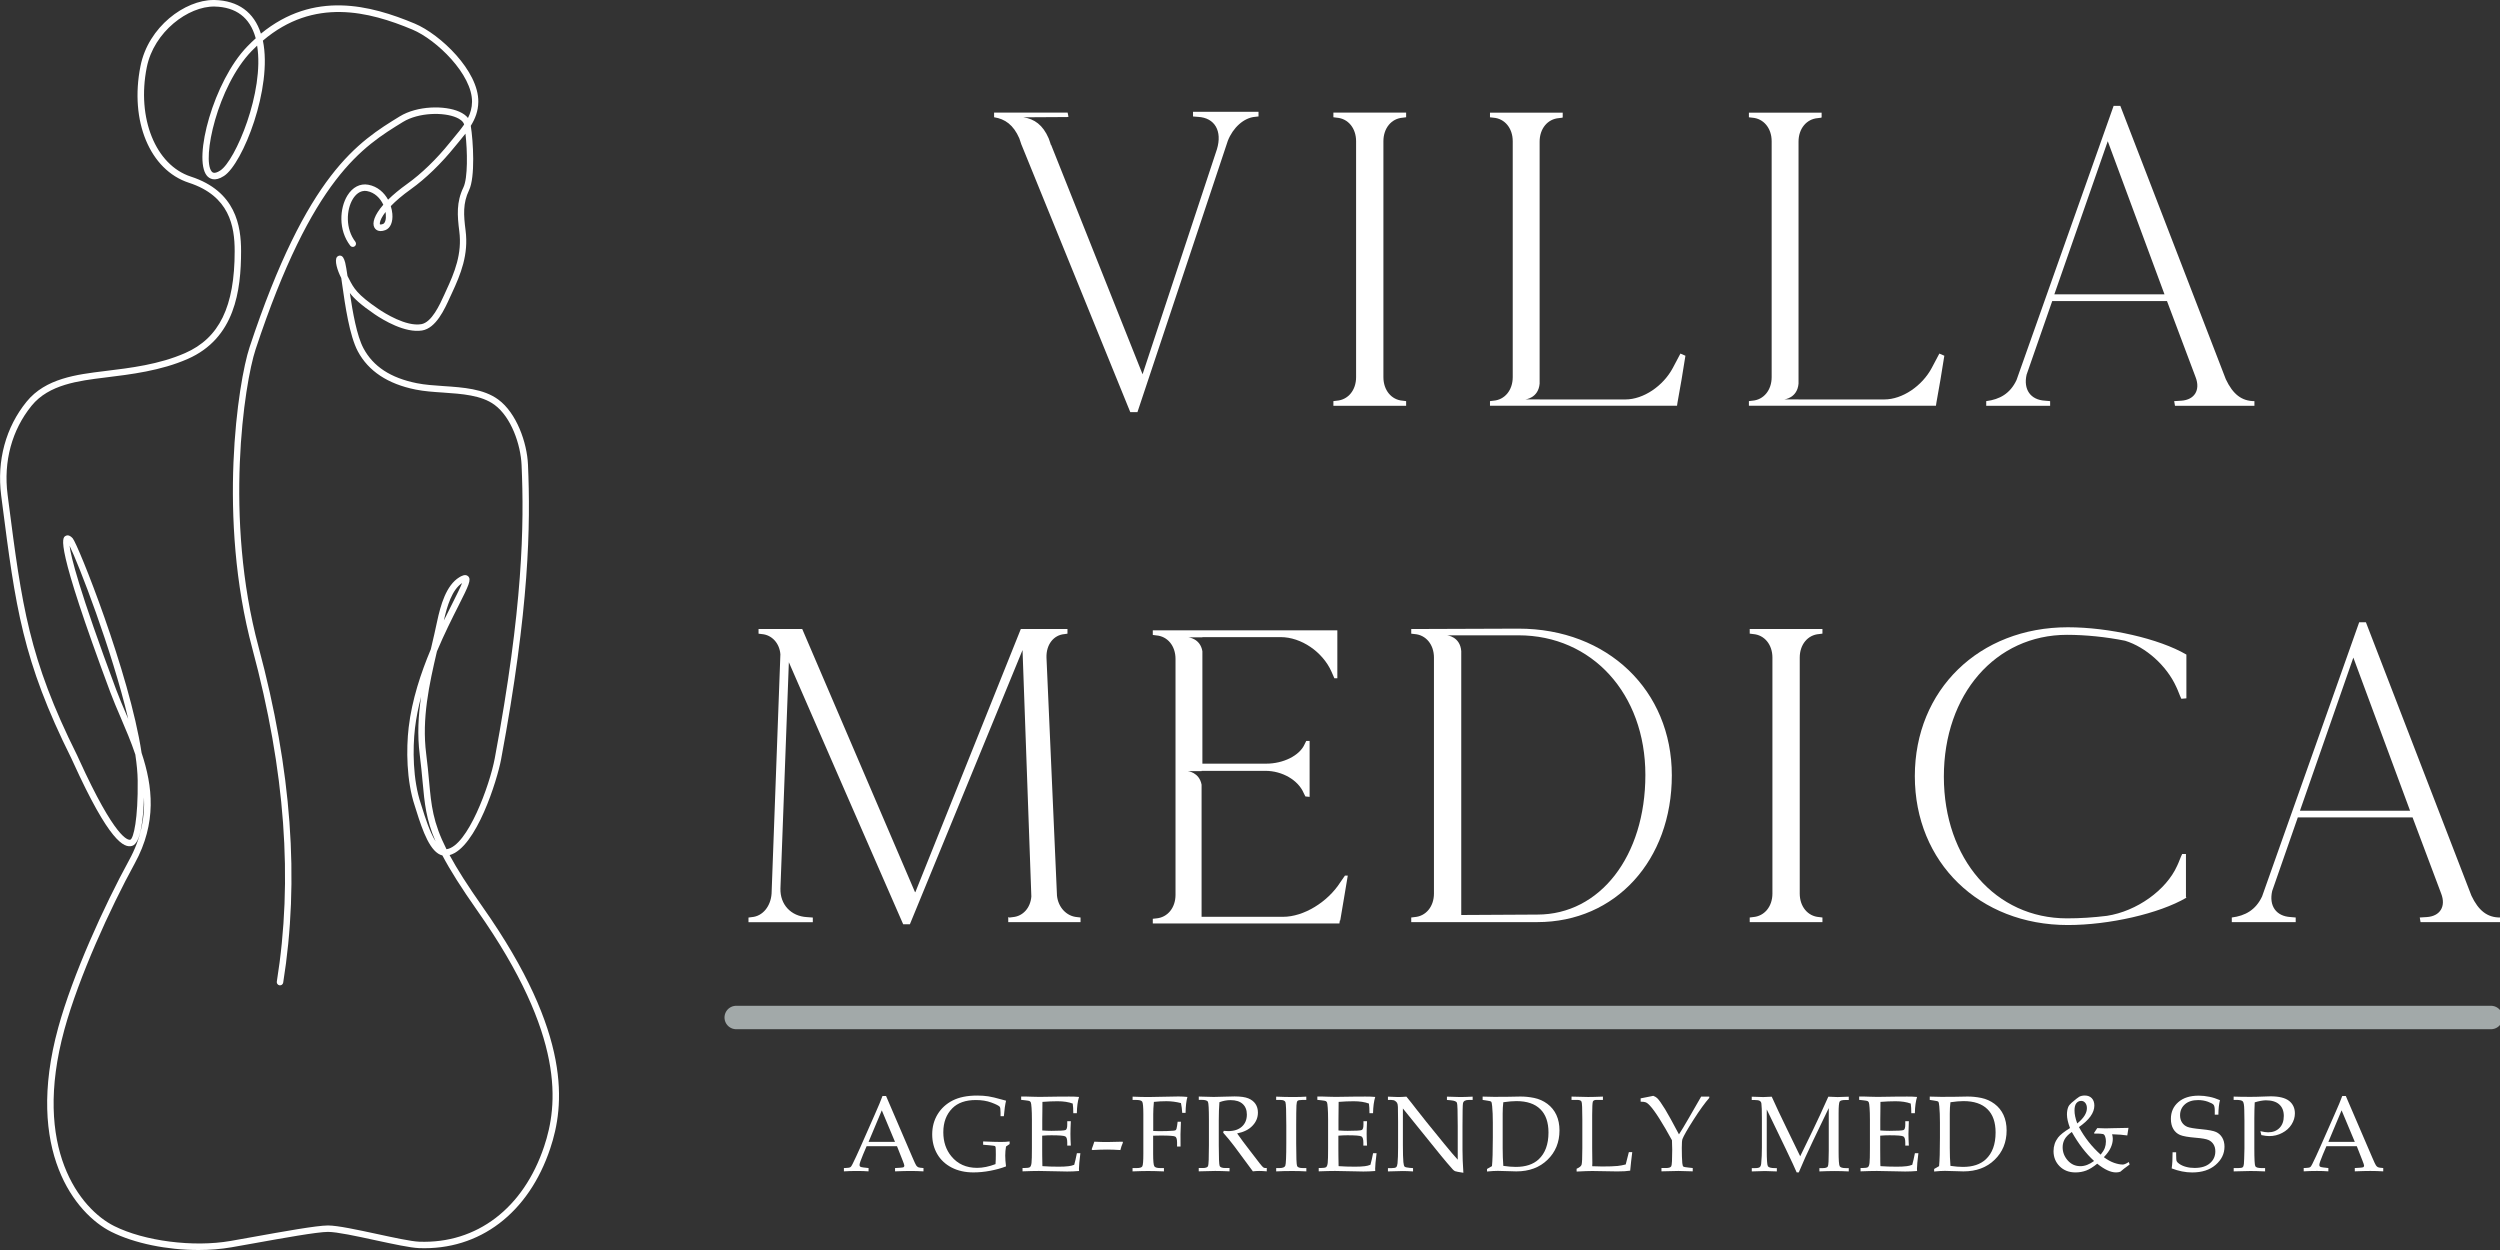 <svg width="160" height="80" viewBox="0 0 160 80" fill="none" xmlns="http://www.w3.org/2000/svg">
<rect x="0" y="0" width="160" height="80" fill="#333333" stroke="none"/>
<g clip-path="url(#clip0)">
<path d="M12.704 80C10.709 80 8.611 79.581 7.119 78.835C4.84 77.695 1.562 73.66 3.725 65.773C4.65 62.399 6.67 57.96 8.261 55.055C9.035 53.642 9.277 52.303 9.214 51.031C9.175 52.413 9.007 53.978 8.451 54.138C7.942 54.283 6.998 53.884 4.669 48.756C4.614 48.638 4.579 48.558 4.562 48.525C1.432 42.249 0.995 38.856 0.125 32.097L0.075 31.704C-0.211 29.479 0.367 27.344 1.705 25.703C2.919 24.21 4.912 23.968 6.67 23.753C8.394 23.544 10.177 23.326 11.842 22.599C14.039 21.638 15.019 19.625 15.019 16.067C15.019 14.475 14.686 12.542 12.088 11.696C9.591 10.884 8.286 7.744 8.991 4.23C9.489 1.713 11.837 0 13.665 0C13.69 0 13.711 0 13.736 0C15.242 0.039 16.263 0.782 16.698 2.154C20.086 -0.62 23.703 0.322 26.541 1.509C28.179 2.195 30.64 4.544 30.612 6.521C30.604 7.114 30.411 7.601 30.13 8.053C30.287 9.036 30.422 11.338 30.02 12.17C29.616 13.01 29.671 13.767 29.797 14.748C29.996 16.293 29.492 17.54 28.911 18.785L28.809 19.005C28.449 19.801 27.904 21.005 27.015 21.151C25.922 21.329 24.532 20.487 23.987 20.118C23.109 19.52 22.668 19.115 22.39 18.752C22.572 19.983 22.836 21.492 23.26 22.285C23.882 23.456 25 24.188 26.676 24.524C27.194 24.629 27.771 24.667 28.383 24.709C29.646 24.794 30.953 24.882 31.889 25.571C33.056 26.427 33.731 28.319 33.791 29.743C33.959 33.607 33.888 38.87 32.068 48.608C31.829 49.888 30.488 54.261 28.773 54.727C29.252 55.616 29.93 56.682 30.898 58.059C36.654 66.244 36.12 70.791 35.217 73.498C33.833 77.645 30.689 80.03 26.811 79.879C26.26 79.857 25.181 79.623 24.039 79.378C22.82 79.113 21.562 78.841 20.992 78.841C20.309 78.841 18.066 79.245 16.26 79.57C15.74 79.664 15.247 79.752 14.818 79.826C14.149 79.942 13.434 80 12.704 80ZM9.062 48.186C9.77 50.312 10.053 52.65 8.625 55.256C7.045 58.139 5.041 62.543 4.124 65.883C2.032 73.512 5.14 77.381 7.306 78.466C9.241 79.433 12.371 79.835 14.749 79.422C15.176 79.347 15.671 79.259 16.189 79.166C18.105 78.821 20.274 78.43 20.992 78.43C21.603 78.43 22.886 78.708 24.127 78.975C25.201 79.207 26.313 79.449 26.827 79.469C30.51 79.606 33.505 77.331 34.826 73.368C35.702 70.747 36.208 66.332 30.56 58.299C29.519 56.817 28.806 55.688 28.314 54.749C27.543 54.57 27.05 53.19 26.646 51.89C26.607 51.764 26.571 51.656 26.544 51.568C26.01 49.968 25.993 47.925 26.156 46.548C26.362 44.791 26.94 43.058 27.571 41.557C27.582 41.508 27.595 41.456 27.606 41.406C27.733 40.866 27.86 40.326 27.972 39.787C28.195 38.732 28.556 37.454 29.398 36.944C29.511 36.876 29.778 36.713 29.957 36.878C30.18 37.085 30.012 37.443 29.335 38.784C28.944 39.558 28.44 40.555 27.964 41.687C27.471 43.796 26.987 45.977 27.276 48.247C27.361 48.908 27.414 49.48 27.46 49.987C27.604 51.554 27.703 52.62 28.575 54.35C29.93 54.168 31.347 50.23 31.664 48.536C33.477 38.837 33.549 33.604 33.381 29.765C33.323 28.438 32.71 26.686 31.647 25.907C30.808 25.29 29.563 25.207 28.358 25.124C27.733 25.083 27.141 25.042 26.599 24.932C24.818 24.574 23.574 23.75 22.899 22.481C22.366 21.475 22.09 19.556 21.892 18.154C21.873 18.027 21.856 17.906 21.84 17.791C21.584 17.303 21.399 16.67 21.562 16.452C21.608 16.389 21.71 16.345 21.79 16.361C21.928 16.386 22.013 16.513 22.093 16.813C22.14 17.014 22.187 17.303 22.239 17.661C22.269 17.719 22.299 17.777 22.327 17.832C22.635 18.438 22.842 18.837 24.226 19.779C24.62 20.046 25.985 20.908 26.957 20.748C27.628 20.638 28.138 19.515 28.443 18.843L28.545 18.617C29.098 17.427 29.58 16.243 29.395 14.805C29.266 13.789 29.203 12.935 29.657 11.996C29.946 11.401 29.919 9.675 29.789 8.554C29.657 8.725 29.519 8.89 29.379 9.061C29.288 9.171 29.195 9.284 29.101 9.397C28.234 10.471 27.24 11.432 26.302 12.104C25.743 12.503 25.319 12.869 25.011 13.191C25.063 13.357 25.096 13.522 25.11 13.682C25.157 14.205 24.986 14.604 24.667 14.726C24.188 14.907 24.003 14.646 23.959 14.56C23.805 14.271 23.959 13.759 24.532 13.103C24.336 12.682 23.981 12.321 23.494 12.23C23.023 12.142 22.721 12.508 22.583 12.734C22.159 13.426 22.101 14.64 22.743 15.472C22.811 15.563 22.795 15.692 22.704 15.761C22.613 15.83 22.484 15.813 22.415 15.722C21.639 14.712 21.741 13.318 22.231 12.517C22.561 11.98 23.048 11.726 23.571 11.823C24.163 11.933 24.584 12.321 24.837 12.781C25.154 12.467 25.561 12.126 26.062 11.768C26.971 11.118 27.937 10.184 28.779 9.138C28.872 9.022 28.966 8.909 29.06 8.796C29.294 8.513 29.517 8.245 29.704 7.97C29.651 7.758 29.415 7.612 29.222 7.527C28.405 7.166 26.797 7.191 25.795 7.802C23.213 9.386 19.998 11.357 16.359 22.357C15.633 24.554 14.328 33.152 16.547 41.403C18.663 49.282 19.181 56.31 18.124 62.89C18.105 63.002 18 63.08 17.887 63.06C17.774 63.041 17.697 62.936 17.716 62.824C18.765 56.302 18.25 49.329 16.15 41.511C13.907 33.166 15.234 24.455 15.971 22.227C19.657 11.085 22.944 9.069 25.583 7.449C26.709 6.758 28.462 6.736 29.393 7.147C29.638 7.257 29.828 7.392 29.951 7.551C30.108 7.237 30.205 6.901 30.21 6.519C30.232 4.773 27.945 2.542 26.392 1.892C23.626 0.735 20.095 -0.182 16.825 2.6C17.455 5.615 15.539 10.476 14.336 11.261C13.725 11.66 13.387 11.421 13.238 11.242C12.338 10.151 13.678 5.194 15.817 2.983C15.999 2.795 16.18 2.619 16.365 2.454C16.359 2.435 16.354 2.418 16.351 2.399C15.988 1.118 15.107 0.452 13.736 0.419C12.057 0.386 9.847 2.03 9.393 4.31C8.743 7.562 9.954 10.567 12.214 11.302C15.096 12.239 15.429 14.469 15.429 16.067C15.429 18.587 15.041 21.649 12.005 22.976C10.287 23.728 8.391 23.959 6.72 24.163C5.038 24.37 3.133 24.601 2.024 25.964C0.758 27.52 0.213 29.539 0.486 31.654L0.535 32.045C1.402 38.759 1.837 42.127 4.936 48.34C4.953 48.373 4.991 48.459 5.049 48.586C7.383 53.719 8.201 53.779 8.341 53.741C8.548 53.661 8.842 52.403 8.812 49.949C8.806 49.459 8.751 48.9 8.661 48.291C8.388 47.47 8.047 46.68 7.722 45.917C7.482 45.358 7.254 44.826 7.059 44.303C3.489 34.73 3.978 34.433 4.188 34.303C4.284 34.243 4.444 34.221 4.653 34.452C4.986 34.827 8.289 43.069 9.062 48.186ZM26.948 44.598C26.775 45.253 26.64 45.922 26.56 46.592C26.404 47.925 26.417 49.899 26.932 51.433C26.962 51.521 26.995 51.634 27.037 51.764C27.185 52.24 27.496 53.242 27.879 53.851C27.268 52.444 27.174 51.43 27.045 50.023C26.998 49.519 26.946 48.949 26.863 48.296C26.701 47.032 26.772 45.801 26.948 44.598ZM4.452 34.926C4.537 35.62 5.046 37.735 7.444 44.163C7.637 44.678 7.862 45.204 8.099 45.757C8.135 45.84 8.171 45.922 8.206 46.005C7.147 41.541 5.011 36.058 4.452 34.926ZM29.574 37.316C28.93 37.738 28.611 38.79 28.407 39.712C28.605 39.302 28.795 38.93 28.963 38.597C29.208 38.107 29.462 37.603 29.574 37.316ZM24.675 13.566C24.446 13.864 24.334 14.1 24.311 14.263C24.303 14.329 24.314 14.356 24.317 14.362C24.325 14.367 24.386 14.381 24.515 14.334C24.647 14.285 24.722 14.029 24.691 13.712C24.689 13.665 24.683 13.616 24.675 13.566ZM16.456 2.919C16.337 3.029 16.222 3.145 16.104 3.266C13.912 5.533 12.911 10.203 13.546 10.975C13.59 11.027 13.706 11.167 14.1 10.911C15.055 10.292 16.938 5.874 16.456 2.919Z" fill="white"/>
<path d="M80.545 7.155V7.452L80.33 7.477C79.604 7.532 78.905 8.176 78.58 9.013L72.797 26.375H72.337L65.379 9.27H65.376L65.235 8.851C64.858 7.989 64.322 7.612 63.622 7.504V7.207H68.329L68.382 7.477L68.28 7.491L65.502 7.507C66.202 7.614 66.741 7.992 67.115 8.854L67.212 9.129L67.256 9.272H67.272L73.124 23.954L77.883 9.553C78.236 8.394 77.751 7.535 76.675 7.48L76.353 7.455V7.157H80.545V7.155Z" fill="white"/>
<path d="M88.538 9.038V24.138C88.538 24.973 89.05 25.593 89.777 25.645L89.992 25.672V25.97H85.337V25.672L85.552 25.645C86.278 25.59 86.79 24.973 86.79 24.138V9.038C86.79 8.204 86.278 7.584 85.552 7.532L85.337 7.504V7.207H89.992V7.504L89.777 7.532C89.05 7.584 88.538 8.204 88.538 9.038Z" fill="white"/>
<path d="M107.867 22.767C107.735 23.654 107.52 24.89 107.357 25.78L107.33 25.967H95.359V25.672L95.574 25.645C96.3 25.593 96.815 24.973 96.815 24.138V9.038C96.815 8.207 96.303 7.584 95.574 7.532L95.359 7.507V7.21H100.014V7.507L99.989 7.532L99.774 7.559C99.047 7.615 98.536 8.231 98.536 9.066V24.552C98.456 25.488 97.622 25.562 97.622 25.562H98.536V25.565H104.024C105.18 25.565 106.446 24.703 107.063 23.544L107.547 22.629C107.545 22.632 107.759 22.715 107.867 22.767Z" fill="white"/>
<path d="M124.437 22.767C124.305 23.654 124.09 24.89 123.928 25.78L123.901 25.967H111.93V25.672L112.144 25.645C112.871 25.593 113.386 24.973 113.386 24.138V9.038C113.386 8.207 112.874 7.584 112.144 7.532L111.93 7.507V7.21H116.584V7.507L116.559 7.532L116.345 7.559C115.618 7.615 115.106 8.231 115.106 9.066V24.552C115.026 25.488 114.192 25.562 114.192 25.562H115.106V25.565H120.595C121.751 25.565 123.017 24.703 123.634 23.544L124.118 22.629C124.115 22.632 124.33 22.715 124.437 22.767Z" fill="white"/>
<path d="M144.283 25.672V25.97H139.199L139.147 25.672L139.604 25.645C140.438 25.59 140.842 24.973 140.518 24.138L138.687 19.267H131.343L129.703 23.976C129.488 24.918 129.945 25.593 130.886 25.645L131.208 25.672V25.97H127.118V25.672C127.98 25.565 128.651 25.188 129.056 24.326L135.271 6.777H135.701L142.453 24.273C142.912 25.243 143.477 25.672 144.283 25.672ZM138.527 18.837L134.897 9.038L131.478 18.837H138.527Z" fill="white"/>
<path d="M69.155 58.72V59.017H64.528V58.695L64.608 58.723L64.823 58.695C65.467 58.64 65.951 58.103 66.006 57.376L65.442 41.604L58.233 59.152H57.803C55.356 53.581 52.934 47.982 50.487 42.383L49.948 56.864C49.92 57.886 50.619 58.64 51.643 58.695L52.02 58.723V59.02H47.903V58.723L48.117 58.695C48.816 58.64 49.328 57.996 49.381 57.189L49.945 41.874C49.89 41.174 49.408 40.635 48.761 40.582L48.547 40.555V40.257H51.343L58.552 57.079L58.58 57.106L65.332 40.257H68.318V40.555L68.131 40.582C67.432 40.637 66.948 41.254 66.975 42.089L67.647 57.324C67.726 58.078 68.266 58.643 68.938 58.695L69.155 58.72Z" fill="white"/>
<path d="M86.259 56.032C86.127 56.864 85.91 58.078 85.775 58.91H85.75L85.722 59.1H73.779V58.802L73.994 58.778C74.718 58.722 75.233 58.103 75.233 57.271V42.171C75.233 41.334 74.721 40.717 73.994 40.665L73.779 40.637V40.343H85.59V43.41H85.4L85.213 42.981C84.646 41.714 83.275 40.775 81.957 40.775H76.953V40.789H76.053C76.053 40.789 76.818 40.855 76.953 41.681V48.874H81.043C82.119 48.874 83.171 48.365 83.493 47.635L83.6 47.42H83.815V51L83.545 50.973L83.438 50.758C83.085 49.926 82.064 49.334 80.988 49.334H76.901V49.351H76.009C76.009 49.351 76.752 49.417 76.901 50.218V58.676H82.119C83.438 58.676 84.971 57.731 85.778 56.47L86.075 56.04H86.259V56.032Z" fill="white"/>
<path d="M106.997 49.621C106.997 55.06 103.394 59.015 98.39 59.015H90.319V58.72L90.534 58.693C91.258 58.64 91.773 58.02 91.773 57.186V42.086C91.773 41.254 91.261 40.632 90.534 40.58L90.319 40.555V40.258L97.181 40.233C102.885 40.23 106.997 44.185 106.997 49.621ZM105.304 49.596C105.304 44.399 101.885 40.66 97.181 40.66H92.609C92.609 40.66 93.446 40.731 93.52 41.67V58.56L98.39 58.533C102.4 58.533 105.304 54.793 105.304 49.596Z" fill="white"/>
<path d="M115.183 42.086V57.186C115.183 58.02 115.695 58.64 116.422 58.693L116.636 58.72V59.017H111.982V58.72L112.197 58.693C112.923 58.637 113.435 58.02 113.435 57.186V42.086C113.435 41.252 112.923 40.632 112.197 40.58L111.982 40.552V40.255H116.636V40.552L116.422 40.58C115.695 40.632 115.183 41.252 115.183 42.086Z" fill="white"/>
<path d="M124.407 49.704C124.407 54.98 127.715 58.775 132.29 58.775C133.124 58.775 133.986 58.72 134.845 58.613C136.755 58.318 138.638 56.971 139.337 55.41C139.444 55.195 139.551 54.873 139.659 54.655H139.901V57.406L139.929 57.453C138.181 58.475 134.979 59.202 132.343 59.202C126.667 59.202 122.549 55.192 122.549 49.673C122.549 44.154 126.664 40.145 132.343 40.145C134.979 40.145 138.181 40.872 139.929 41.893V44.694L139.606 44.722C139.499 44.507 139.392 44.185 139.284 43.967C138.665 42.593 137.322 41.409 136.003 41.007C134.792 40.764 133.474 40.629 132.29 40.629C127.715 40.632 124.407 44.427 124.407 49.704Z" fill="white"/>
<path d="M160 58.72V59.017H154.916L154.864 58.72L155.321 58.692C156.155 58.637 156.559 58.02 156.234 57.186L154.404 52.314H147.06L145.42 57.023C145.205 57.965 145.662 58.64 146.603 58.692L146.925 58.72V59.017H142.835V58.72C143.697 58.612 144.368 58.235 144.773 57.373L150.988 39.825H151.418L158.17 57.321C158.629 58.29 159.193 58.72 160 58.72ZM154.244 51.885L150.614 42.086L147.198 51.885H154.244Z" fill="white"/>
<path d="M57.407 73.356H55.464L55.235 73.895C55.084 74.254 55.01 74.474 55.01 74.554C55.01 74.606 55.023 74.642 55.051 74.664C55.078 74.686 55.15 74.705 55.266 74.719L55.588 74.755V74.967C55.373 74.95 55.131 74.942 54.861 74.942C54.539 74.942 54.255 74.95 54.01 74.967V74.755L54.112 74.752C54.269 74.746 54.371 74.73 54.418 74.702C54.465 74.675 54.511 74.606 54.564 74.496C54.723 74.174 54.886 73.824 55.051 73.449L55.976 71.353C56.221 70.797 56.391 70.395 56.479 70.144H56.708L58.409 74.102C58.525 74.372 58.599 74.532 58.637 74.587C58.676 74.642 58.72 74.68 58.77 74.705C58.819 74.727 58.929 74.744 59.103 74.755V74.967C58.811 74.95 58.533 74.942 58.269 74.942C58.021 74.942 57.693 74.95 57.283 74.967V74.755L57.616 74.735C57.735 74.727 57.806 74.713 57.828 74.7C57.861 74.675 57.878 74.644 57.878 74.606C57.878 74.565 57.845 74.46 57.776 74.289L57.407 73.356ZM55.588 73.08H57.28L56.435 71.062L55.588 73.08Z" fill="white"/>
<path d="M64.385 73.377C64.352 73.564 64.335 73.757 64.335 73.952C64.335 74.159 64.352 74.39 64.385 74.649C64.088 74.765 63.749 74.858 63.375 74.93C63 75.001 62.64 75.034 62.298 75.034C61.77 75.034 61.305 74.93 60.906 74.723C60.507 74.517 60.198 74.228 59.983 73.859C59.769 73.49 59.661 73.071 59.661 72.603C59.661 72.118 59.777 71.689 60.008 71.311C60.239 70.934 60.562 70.639 60.972 70.43C61.385 70.221 61.905 70.116 62.538 70.116C62.797 70.116 63.033 70.132 63.251 70.165C63.468 70.199 63.752 70.267 64.101 70.367L64.388 70.444C64.33 70.68 64.28 71.014 64.247 71.438H64.035V71.215C64.035 70.995 64.016 70.865 63.98 70.829C63.914 70.758 63.735 70.669 63.446 70.562C63.157 70.455 62.827 70.402 62.455 70.402C61.797 70.402 61.294 70.579 60.944 70.934C60.564 71.32 60.372 71.829 60.372 72.462C60.372 73.071 60.542 73.586 60.886 74.002C61.288 74.495 61.839 74.743 62.535 74.743C62.898 74.743 63.292 74.663 63.713 74.503C63.727 74.313 63.733 74.112 63.733 73.9C63.733 73.624 63.727 73.465 63.719 73.424C63.711 73.382 63.694 73.355 63.669 73.344C63.647 73.333 63.529 73.316 63.317 73.297L62.92 73.264V73.052C63.432 73.074 63.815 73.085 64.063 73.085C64.278 73.085 64.462 73.074 64.616 73.052V73.22L64.385 73.377Z" fill="white"/>
<path d="M66.7 72.683V73.509L66.702 73.983C66.702 74.28 66.705 74.495 66.713 74.633C67.041 74.657 67.393 74.668 67.768 74.668C68.018 74.668 68.23 74.657 68.401 74.635C68.511 74.622 68.626 74.594 68.75 74.547C68.805 74.349 68.863 74.104 68.921 73.806H69.144C69.083 74.299 69.053 74.627 69.053 74.792L69.059 74.944C68.8 74.966 68.547 74.977 68.299 74.977L67.77 74.966C67.187 74.949 66.76 74.941 66.488 74.941C66.226 74.941 65.877 74.949 65.442 74.966V74.754H65.546C65.742 74.754 65.863 74.734 65.915 74.696C65.965 74.657 66.001 74.569 66.017 74.426C66.034 74.286 66.042 73.974 66.042 73.493V71.647C66.042 71.344 66.034 71.097 66.02 70.904C66.006 70.711 65.99 70.595 65.973 70.559C65.956 70.524 65.932 70.493 65.901 70.474C65.871 70.455 65.775 70.436 65.612 70.419L65.354 70.391V70.18H65.717L66.072 70.191C66.27 70.199 66.422 70.201 66.526 70.201L67.817 70.182L68.428 70.18C68.637 70.177 68.847 70.185 69.059 70.204C68.973 70.471 68.926 70.816 68.918 71.243H68.69C68.69 70.995 68.679 70.791 68.654 70.628C68.39 70.529 68.065 70.48 67.68 70.48C67.371 70.48 67.052 70.493 66.716 70.521C66.719 70.73 66.716 70.942 66.711 71.152L66.705 71.669V72.35C66.928 72.366 67.124 72.374 67.294 72.374C67.828 72.374 68.128 72.355 68.2 72.319C68.271 72.284 68.304 72.168 68.304 71.975V71.757H68.533C68.516 72.096 68.508 72.366 68.508 72.567C68.508 72.779 68.516 73.033 68.533 73.319H68.304V73.124C68.304 72.909 68.263 72.776 68.178 72.73C68.095 72.683 67.798 72.658 67.289 72.658C67.096 72.658 66.901 72.666 66.7 72.683Z" fill="white"/>
<path d="M69.909 73.603L69.865 73.556C69.931 73.385 69.989 73.223 70.036 73.068C70.363 73.085 70.636 73.09 70.853 73.09C71.032 73.09 71.362 73.082 71.841 73.068L71.869 73.118C71.794 73.289 71.74 73.451 71.704 73.603C71.395 73.583 71.115 73.572 70.856 73.572C70.567 73.572 70.25 73.583 69.909 73.603Z" fill="white"/>
<path d="M73.801 72.683V73.837C73.801 74.296 73.826 74.564 73.876 74.641C73.925 74.718 74.049 74.756 74.253 74.756H74.492V74.969C74.066 74.952 73.727 74.944 73.474 74.944C73.218 74.944 72.887 74.952 72.483 74.969V74.756H72.752C72.945 74.756 73.064 74.721 73.108 74.646C73.152 74.572 73.174 74.302 73.174 73.837V71.3C73.174 70.846 73.149 70.581 73.102 70.507C73.055 70.433 72.929 70.397 72.728 70.397H72.486V70.185C72.857 70.201 73.193 70.21 73.49 70.21L75.422 70.174C75.623 70.174 75.813 70.185 75.995 70.204C75.924 70.444 75.885 70.782 75.877 71.223H75.662C75.648 70.989 75.621 70.782 75.582 70.598C75.274 70.518 74.966 70.477 74.652 70.477C74.379 70.477 74.109 70.49 73.848 70.521C73.82 70.813 73.807 71.077 73.807 71.314V72.382C73.942 72.391 74.074 72.394 74.203 72.394C74.539 72.394 74.834 72.385 75.087 72.366C75.172 72.361 75.23 72.344 75.26 72.311C75.29 72.278 75.315 72.192 75.334 72.049L75.368 71.793H75.579C75.56 72.204 75.552 72.468 75.552 72.584L75.555 73.377H75.332V73.118C75.332 72.911 75.293 72.787 75.213 72.74C75.133 72.697 74.834 72.674 74.313 72.674C74.167 72.672 73.997 72.674 73.801 72.683Z" fill="white"/>
<path d="M79.177 72.54C79.397 72.856 79.67 73.222 79.995 73.641L80.639 74.478C80.754 74.622 80.829 74.704 80.867 74.724C80.906 74.743 80.944 74.754 80.985 74.754H81.073V74.966C80.886 74.949 80.724 74.941 80.586 74.941C80.46 74.941 80.325 74.949 80.184 74.966L78.995 73.358C78.772 73.063 78.536 72.774 78.282 72.49L78.316 72.374C78.445 72.385 78.541 72.391 78.605 72.391C78.979 72.391 79.271 72.294 79.483 72.102C79.695 71.909 79.799 71.65 79.799 71.328C79.799 71.039 79.708 70.813 79.529 70.65C79.35 70.488 79.092 70.408 78.753 70.408C78.519 70.408 78.282 70.452 78.043 70.54C78.015 70.895 78.002 71.278 78.002 71.683V73.308C78.002 74.098 78.021 74.539 78.059 74.624C78.098 74.71 78.222 74.754 78.428 74.754H78.69V74.966C78.318 74.949 78.01 74.941 77.765 74.941C77.572 74.941 77.223 74.949 76.719 74.966V74.754H76.972C77.165 74.754 77.278 74.713 77.316 74.627C77.352 74.544 77.371 74.101 77.371 73.3V71.683C77.371 70.989 77.349 70.598 77.308 70.515C77.267 70.433 77.132 70.391 76.903 70.391H76.722V70.179C77.137 70.196 77.457 70.204 77.677 70.204C77.826 70.204 78.037 70.199 78.316 70.188C78.638 70.177 78.869 70.171 79.012 70.171C79.4 70.171 79.695 70.213 79.893 70.295C80.094 70.378 80.245 70.496 80.35 70.65C80.454 70.805 80.507 70.989 80.507 71.204C80.507 71.521 80.394 71.799 80.165 72.041C79.939 72.286 79.609 72.451 79.177 72.54Z" fill="white"/>
<path d="M81.674 74.756H81.885C82.095 74.756 82.219 74.707 82.26 74.605C82.301 74.503 82.323 74.021 82.323 73.156V72.016C82.323 71.121 82.304 70.625 82.268 70.535C82.232 70.444 82.125 70.397 81.946 70.397H81.674V70.185C82.045 70.201 82.414 70.21 82.777 70.21C83.08 70.21 83.355 70.201 83.603 70.185V70.397H83.344C83.185 70.397 83.085 70.416 83.044 70.455C83.003 70.493 82.981 70.59 82.973 70.744C82.962 70.984 82.956 71.41 82.956 72.025V73.184C82.956 74.057 82.975 74.536 83.014 74.624C83.052 74.712 83.174 74.756 83.383 74.756H83.606V74.969C83.331 74.952 83.028 74.944 82.703 74.944C82.323 74.944 81.982 74.952 81.676 74.969V74.756H81.674Z" fill="white"/>
<path d="M85.656 72.683V73.509L85.659 73.983C85.659 74.28 85.662 74.495 85.67 74.633C85.998 74.657 86.35 74.668 86.724 74.668C86.975 74.668 87.187 74.657 87.357 74.635C87.468 74.622 87.583 74.594 87.707 74.547C87.762 74.349 87.82 74.104 87.878 73.806H88.101C88.04 74.299 88.01 74.627 88.01 74.792L88.015 74.944C87.757 74.966 87.503 74.977 87.255 74.977L86.727 74.966C86.144 74.949 85.717 74.941 85.444 74.941C85.183 74.941 84.833 74.949 84.398 74.966V74.754H84.503C84.698 74.754 84.82 74.734 84.872 74.696C84.921 74.657 84.957 74.569 84.974 74.426C84.99 74.286 84.998 73.974 84.998 73.493V71.647C84.998 71.344 84.99 71.097 84.976 70.904C84.963 70.711 84.946 70.595 84.93 70.559C84.913 70.524 84.888 70.493 84.858 70.474C84.828 70.455 84.731 70.436 84.569 70.419L84.31 70.391V70.18H84.674L85.029 70.191C85.227 70.199 85.378 70.201 85.483 70.201L86.774 70.182L87.385 70.18C87.594 70.177 87.803 70.185 88.015 70.204C87.93 70.471 87.883 70.816 87.875 71.243H87.646C87.646 70.995 87.635 70.791 87.611 70.628C87.346 70.529 87.022 70.48 86.636 70.48C86.328 70.48 86.009 70.493 85.673 70.521C85.676 70.73 85.673 70.942 85.667 71.152L85.662 71.669V72.35C85.885 72.366 86.08 72.374 86.251 72.374C86.785 72.374 87.085 72.355 87.156 72.319C87.228 72.284 87.261 72.168 87.261 71.975V71.757H87.49C87.473 72.096 87.465 72.366 87.465 72.567C87.465 72.779 87.473 73.033 87.49 73.319H87.255V73.124C87.255 72.909 87.214 72.776 87.129 72.73C87.046 72.683 86.749 72.658 86.24 72.658C86.053 72.658 85.857 72.666 85.656 72.683Z" fill="white"/>
<path d="M89.785 70.942V73.266C89.785 73.795 89.796 74.164 89.816 74.374C89.832 74.533 89.857 74.63 89.895 74.665C89.934 74.701 90.041 74.726 90.218 74.743L90.435 74.759V74.971C90.19 74.955 89.97 74.946 89.772 74.946C89.634 74.946 89.32 74.955 88.828 74.971V74.759H89.07C89.216 74.759 89.309 74.74 89.356 74.699C89.4 74.657 89.428 74.577 89.441 74.459C89.466 74.211 89.477 73.878 89.477 73.454V71.782C89.477 71.468 89.474 71.157 89.466 70.851C89.461 70.722 89.444 70.634 89.414 70.584C89.383 70.537 89.34 70.493 89.282 70.455C89.224 70.416 89.141 70.397 89.037 70.397H88.828V70.185C89.111 70.201 89.329 70.21 89.48 70.21C89.642 70.21 89.818 70.201 90.011 70.185C90.234 70.455 90.441 70.719 90.639 70.978C90.834 71.234 91.038 71.493 91.25 71.752L92.398 73.165C92.813 73.671 93.111 74.024 93.295 74.219V72.06C93.295 71.157 93.278 70.664 93.245 70.579C93.212 70.493 93.083 70.441 92.857 70.419L92.604 70.397V70.185C92.965 70.201 93.245 70.21 93.444 70.21C93.653 70.21 93.92 70.201 94.25 70.185V70.397H93.991C93.782 70.397 93.664 70.466 93.631 70.606C93.611 70.697 93.6 71.19 93.6 72.079V73.594C93.6 74.002 93.617 74.489 93.656 75.057C93.35 75.01 93.174 74.977 93.124 74.955C93.075 74.933 93.028 74.897 92.984 74.85C92.736 74.575 92.475 74.269 92.202 73.933L89.785 70.942Z" fill="white"/>
<path d="M95.486 74.632C95.521 74.285 95.541 73.677 95.541 72.809V71.835C95.541 71.435 95.527 71.091 95.499 70.802C95.483 70.634 95.464 70.537 95.436 70.51C95.411 70.482 95.318 70.457 95.158 70.436L94.888 70.394V70.182C95.257 70.193 95.508 70.199 95.634 70.199L96.537 70.193L97.272 70.179C97.567 70.174 97.872 70.204 98.183 70.267C98.494 70.331 98.778 70.457 99.031 70.645C99.284 70.835 99.477 71.072 99.609 71.358C99.741 71.644 99.807 71.975 99.807 72.347C99.807 73.104 99.551 73.732 99.042 74.225C98.533 74.721 97.867 74.969 97.043 74.969L96.631 74.957C96.226 74.941 95.97 74.936 95.86 74.936C95.678 74.936 95.447 74.949 95.169 74.977V74.814L95.486 74.632ZM96.212 74.616C96.515 74.66 96.782 74.682 97.013 74.682C97.641 74.682 98.128 74.52 98.475 74.197C98.893 73.806 99.103 73.234 99.103 72.482C99.103 71.826 98.929 71.328 98.579 70.986C98.23 70.642 97.721 70.471 97.049 70.471C96.815 70.471 96.534 70.496 96.212 70.543C96.185 70.758 96.171 71.003 96.171 71.275V73.473C96.171 73.881 96.185 74.261 96.212 74.616Z" fill="white"/>
<path d="M101.902 74.638C102.122 74.649 102.334 74.655 102.543 74.655C102.964 74.655 103.295 74.644 103.531 74.621C103.696 74.602 103.867 74.572 104.046 74.525L104.247 73.735H104.464C104.409 74.159 104.365 74.553 104.332 74.922C104.131 74.955 103.856 74.971 103.506 74.971L101.907 74.944C101.693 74.944 101.357 74.955 100.903 74.98V74.8C101.081 74.721 101.189 74.638 101.219 74.547C101.252 74.456 101.269 74.101 101.269 73.481V71.633C101.269 70.962 101.252 70.587 101.219 70.51C101.186 70.433 101.095 70.394 100.944 70.394H100.578V70.182C101.112 70.199 101.464 70.207 101.64 70.207C101.874 70.207 102.188 70.199 102.587 70.182V70.394H102.171C102.053 70.394 101.979 70.427 101.946 70.496C101.916 70.565 101.899 70.849 101.899 71.347V73.49L101.91 74.437L101.902 74.638Z" fill="white"/>
<path d="M107.454 72.6C107.591 72.394 107.806 72.036 108.103 71.523L108.874 70.182H109.394V70.265C109.122 70.573 108.786 71.036 108.39 71.656C107.993 72.275 107.757 72.691 107.677 72.9C107.649 72.975 107.635 73.165 107.635 73.468C107.635 73.872 107.646 74.195 107.666 74.431C107.679 74.558 107.701 74.635 107.735 74.66C107.768 74.685 107.883 74.707 108.079 74.726L108.335 74.754V74.966C107.944 74.949 107.638 74.941 107.418 74.941L106.333 74.966V74.754H106.62C106.81 74.754 106.925 74.715 106.964 74.635C107.002 74.558 107.022 74.203 107.022 73.575C107.022 73.391 107.016 73.192 107.005 72.975C106.716 72.443 106.449 71.986 106.204 71.598C105.959 71.209 105.753 70.928 105.585 70.749C105.494 70.65 105.414 70.587 105.345 70.554C105.276 70.524 105.161 70.507 105.001 70.507V70.295C105.092 70.276 105.274 70.24 105.543 70.188L105.808 70.133C105.91 70.171 105.995 70.218 106.055 70.276C106.168 70.38 106.339 70.623 106.57 70.997C106.752 71.295 107.044 71.826 107.454 72.6Z" fill="white"/>
<path d="M117.044 70.909L116.044 72.988C115.67 73.768 115.362 74.451 115.122 75.034H114.987C114.905 74.833 114.668 74.321 114.274 73.498L113.072 71.005V73.605C113.072 74.211 113.096 74.552 113.143 74.635C113.193 74.718 113.341 74.759 113.595 74.759H113.718V74.971C113.407 74.955 113.151 74.946 112.959 74.946C112.818 74.946 112.535 74.955 112.114 74.971V74.759H112.331C112.48 74.759 112.576 74.737 112.626 74.696C112.675 74.654 112.706 74.577 112.717 74.464C112.747 74.15 112.761 73.812 112.761 73.448V71.545C112.761 71.085 112.75 70.782 112.73 70.634C112.722 70.556 112.689 70.499 112.631 70.46C112.573 70.419 112.461 70.4 112.29 70.4H112.111V70.188C112.502 70.204 112.747 70.212 112.846 70.212C112.973 70.212 113.154 70.204 113.391 70.188C113.663 70.791 113.974 71.454 114.33 72.181L115.213 74.002L116.031 72.316C116.317 71.727 116.644 71.016 117.013 70.188C117.294 70.204 117.489 70.212 117.605 70.212C117.737 70.212 117.977 70.204 118.321 70.188V70.4H118.101C117.902 70.4 117.781 70.433 117.737 70.501C117.693 70.57 117.671 70.815 117.671 71.24V73.696C117.671 74.244 117.693 74.555 117.74 74.638C117.787 74.718 117.916 74.759 118.128 74.759H118.321V74.971C118.01 74.955 117.712 74.946 117.426 74.946C117.112 74.946 116.785 74.955 116.441 74.971V74.759H116.664C116.84 74.759 116.947 74.721 116.986 74.643C117.022 74.566 117.041 74.233 117.041 73.647V70.909H117.044Z" fill="white"/>
<path d="M120.333 72.683V73.509L120.336 73.983C120.336 74.28 120.338 74.495 120.347 74.633C120.674 74.657 121.027 74.668 121.401 74.668C121.651 74.668 121.863 74.657 122.034 74.635C122.144 74.622 122.26 74.594 122.384 74.547C122.439 74.349 122.496 74.104 122.554 73.806H122.777C122.717 74.299 122.686 74.627 122.686 74.792L122.692 74.944C122.433 74.966 122.18 74.977 121.932 74.977L121.404 74.966C120.82 74.949 120.393 74.941 120.121 74.941C119.859 74.941 119.51 74.949 119.075 74.966V74.754H119.18C119.375 74.754 119.496 74.734 119.548 74.696C119.598 74.657 119.634 74.569 119.65 74.426C119.667 74.286 119.675 73.974 119.675 73.493V71.647C119.675 71.344 119.667 71.097 119.653 70.904C119.639 70.711 119.623 70.595 119.606 70.559C119.59 70.524 119.565 70.493 119.535 70.474C119.504 70.455 119.408 70.436 119.246 70.419L118.987 70.391V70.18H119.35L119.705 70.191C119.904 70.199 120.055 70.201 120.16 70.201L121.45 70.182L122.062 70.18C122.271 70.177 122.48 70.185 122.692 70.204C122.607 70.471 122.56 70.816 122.552 71.243H122.323C122.323 70.995 122.312 70.791 122.287 70.628C122.023 70.529 121.698 70.48 121.313 70.48C121.005 70.48 120.685 70.493 120.349 70.521C120.352 70.73 120.349 70.942 120.344 71.152L120.338 71.669V72.35C120.561 72.366 120.757 72.374 120.927 72.374C121.461 72.374 121.762 72.355 121.833 72.319C121.905 72.284 121.938 72.168 121.938 71.975V71.757H122.166C122.15 72.096 122.141 72.366 122.141 72.567C122.141 72.779 122.15 73.033 122.166 73.319H121.938V73.124C121.938 72.909 121.896 72.776 121.811 72.73C121.728 72.683 121.431 72.658 120.922 72.658C120.729 72.658 120.537 72.666 120.333 72.683Z" fill="white"/>
<path d="M124.101 74.632C124.137 74.285 124.156 73.677 124.156 72.809V71.835C124.156 71.435 124.142 71.091 124.115 70.802C124.098 70.634 124.079 70.537 124.052 70.51C124.027 70.482 123.933 70.457 123.774 70.436L123.504 70.394V70.182C123.873 70.193 124.123 70.199 124.25 70.199L125.153 70.193L125.887 70.179C126.182 70.174 126.488 70.204 126.799 70.267C127.11 70.331 127.393 70.457 127.646 70.645C127.9 70.835 128.092 71.072 128.224 71.358C128.357 71.644 128.423 71.975 128.423 72.347C128.423 73.104 128.167 73.732 127.657 74.225C127.148 74.721 126.482 74.969 125.659 74.969L125.246 74.957C124.842 74.941 124.586 74.936 124.475 74.936C124.294 74.936 124.063 74.949 123.785 74.977V74.814L124.101 74.632ZM124.828 74.616C125.131 74.66 125.398 74.682 125.629 74.682C126.256 74.682 126.744 74.52 127.09 74.197C127.509 73.806 127.718 73.234 127.718 72.482C127.718 71.826 127.545 71.328 127.195 70.986C126.845 70.642 126.336 70.471 125.665 70.471C125.431 70.471 125.15 70.496 124.828 70.543C124.8 70.758 124.786 71.003 124.786 71.275V73.473C124.786 73.881 124.8 74.261 124.828 74.616Z" fill="white"/>
<path d="M134.021 72.504L134.225 72.198C134.456 72.209 134.635 72.215 134.762 72.215L135.186 72.204C135.601 72.192 135.948 72.187 136.223 72.184C136.188 72.377 136.163 72.537 136.146 72.669C135.907 72.63 135.585 72.606 135.177 72.592C135.205 72.707 135.219 72.807 135.219 72.886C135.219 73.068 135.175 73.253 135.089 73.446C135.004 73.636 134.855 73.842 134.646 74.06C134.875 74.228 135.092 74.349 135.299 74.421C135.505 74.492 135.692 74.531 135.86 74.531C135.945 74.531 136.075 74.476 136.245 74.368L136.295 74.531C136.012 74.732 135.813 74.886 135.7 74.991C135.61 75.021 135.519 75.035 135.425 75.035C135.081 75.035 134.682 74.847 134.222 74.476C133.964 74.688 133.73 74.831 133.52 74.913C133.309 74.993 133.08 75.035 132.83 75.035C132.417 75.035 132.081 74.905 131.819 74.644C131.558 74.385 131.426 74.06 131.426 73.674C131.426 73.346 131.522 73.057 131.715 72.804C131.847 72.63 132.103 72.429 132.48 72.195C132.351 71.854 132.285 71.567 132.285 71.331C132.285 71.149 132.312 70.992 132.364 70.857C132.4 70.766 132.469 70.675 132.574 70.584C132.838 70.358 133.006 70.226 133.075 70.19C133.176 70.138 133.292 70.113 133.427 70.113C133.617 70.113 133.765 70.171 133.876 70.287C133.983 70.402 134.038 70.559 134.038 70.758C134.038 71.218 133.71 71.675 133.053 72.132C133.419 72.812 133.884 73.399 134.443 73.897C134.569 73.743 134.657 73.6 134.707 73.47C134.754 73.341 134.778 73.203 134.778 73.06C134.778 72.903 134.751 72.774 134.699 72.669C134.674 72.622 134.638 72.592 134.591 72.578C134.511 72.556 134.324 72.545 134.032 72.548L134.021 72.504ZM134.021 74.302C133.49 73.815 133.017 73.195 132.596 72.446C132.381 72.597 132.23 72.749 132.141 72.906C132.053 73.063 132.009 73.234 132.009 73.426C132.009 73.74 132.117 74.021 132.334 74.266C132.552 74.514 132.821 74.635 133.146 74.635C133.43 74.635 133.719 74.525 134.021 74.302ZM132.942 71.901C133.355 71.567 133.562 71.242 133.562 70.923C133.562 70.782 133.526 70.67 133.457 70.584C133.388 70.499 133.3 70.457 133.196 70.457C133.069 70.457 132.967 70.507 132.887 70.606C132.808 70.705 132.769 70.86 132.769 71.066C132.766 71.297 132.824 71.576 132.942 71.901Z" fill="white"/>
<path d="M142.078 70.411C142.015 70.645 141.982 70.953 141.976 71.339H141.745V71.069C141.745 70.895 141.72 70.774 141.673 70.711C141.627 70.648 141.503 70.582 141.305 70.51C141.106 70.438 140.897 70.405 140.677 70.405C140.319 70.405 140.036 70.496 139.832 70.678C139.628 70.86 139.524 71.091 139.524 71.377C139.524 71.556 139.565 71.711 139.65 71.84C139.736 71.969 139.848 72.06 139.989 72.118C140.132 72.176 140.432 72.226 140.894 72.27C141.357 72.314 141.668 72.374 141.83 72.449C141.993 72.523 142.122 72.641 142.221 72.804C142.318 72.966 142.367 73.162 142.367 73.385C142.367 73.837 142.18 74.222 141.803 74.55C141.426 74.875 140.925 75.037 140.297 75.037C140.082 75.037 139.865 75.015 139.648 74.971C139.43 74.927 139.21 74.864 138.987 74.778C139.028 74.509 139.047 74.164 139.045 73.743H139.273V73.911C139.273 74.129 139.284 74.263 139.306 74.313C139.328 74.365 139.381 74.421 139.463 74.478C139.587 74.567 139.733 74.633 139.904 74.679C140.074 74.726 140.259 74.748 140.454 74.748C140.878 74.748 141.205 74.649 141.434 74.448C141.665 74.25 141.781 73.996 141.781 73.688C141.781 73.509 141.742 73.358 141.662 73.234C141.583 73.11 141.475 73.016 141.332 72.955C141.189 72.895 140.93 72.848 140.55 72.818C140.044 72.776 139.7 72.716 139.518 72.636C139.336 72.556 139.193 72.429 139.092 72.256C138.99 72.082 138.937 71.868 138.937 71.609C138.937 71.171 139.094 70.813 139.411 70.537C139.727 70.259 140.162 70.122 140.721 70.122C140.944 70.122 141.17 70.146 141.395 70.193C141.624 70.237 141.85 70.312 142.078 70.411Z" fill="white"/>
<path d="M144.302 70.551C144.286 70.873 144.277 71.218 144.277 71.584V73.503C144.277 74.178 144.297 74.555 144.338 74.635C144.379 74.715 144.511 74.756 144.734 74.756H144.966V74.969C144.569 74.952 144.255 74.944 144.027 74.944C143.826 74.944 143.468 74.952 142.956 74.969V74.756H143.259C143.399 74.756 143.49 74.74 143.532 74.704C143.573 74.668 143.598 74.599 143.609 74.492C143.62 74.385 143.633 74.06 143.644 73.514V71.719L143.633 71.022C143.628 70.733 143.598 70.557 143.54 70.49C143.482 70.424 143.344 70.394 143.121 70.394H142.953V70.182C143.234 70.193 143.589 70.199 144.019 70.199C144.272 70.199 144.553 70.193 144.861 70.179C145.065 70.171 145.219 70.165 145.323 70.165C145.866 70.165 146.259 70.265 146.507 70.46C146.752 70.659 146.873 70.923 146.873 71.259C146.873 71.504 146.802 71.738 146.661 71.964C146.521 72.19 146.32 72.371 146.061 72.506C145.802 72.644 145.527 72.71 145.233 72.71C145.098 72.71 144.93 72.688 144.729 72.647L144.663 72.394C144.861 72.443 145.023 72.468 145.156 72.468C145.464 72.468 145.709 72.374 145.89 72.187C146.072 72 146.163 71.744 146.163 71.419C146.163 71.105 146.067 70.859 145.871 70.683C145.679 70.507 145.389 70.419 145.007 70.419C144.798 70.427 144.561 70.469 144.302 70.551Z" fill="white"/>
<path d="M150.834 73.355H148.891L148.662 73.894C148.511 74.252 148.437 74.473 148.437 74.553C148.437 74.605 148.45 74.641 148.478 74.663C148.505 74.685 148.577 74.704 148.693 74.718L149.015 74.754V74.966C148.8 74.949 148.558 74.941 148.288 74.941C147.966 74.941 147.682 74.949 147.437 74.966V74.754L147.539 74.751C147.696 74.745 147.798 74.729 147.842 74.701C147.889 74.674 147.936 74.605 147.988 74.495C148.148 74.173 148.31 73.823 148.475 73.448L149.4 71.353C149.648 70.796 149.816 70.394 149.904 70.144H150.132L151.833 74.101C151.949 74.371 152.023 74.531 152.062 74.586C152.1 74.641 152.144 74.679 152.194 74.704C152.243 74.726 152.353 74.743 152.527 74.754V74.966C152.235 74.949 151.957 74.941 151.693 74.941C151.445 74.941 151.118 74.949 150.707 74.966V74.754L151.04 74.734C151.159 74.726 151.23 74.712 151.252 74.699C151.285 74.674 151.302 74.644 151.302 74.605C151.302 74.564 151.269 74.459 151.2 74.288L150.834 73.355ZM149.015 73.079H150.707L149.862 71.061L149.015 73.079Z" fill="white"/>
<path d="M47.118 65.12H159.422" stroke="#A2A9A9" stroke-width="1.5" stroke-miterlimit="10" stroke-linecap="round" stroke-linejoin="round"/>
</g>
<defs>
<clipPath id="clip0">
<rect width="160" height="80" fill="white"/>
</clipPath>
</defs>
</svg>
